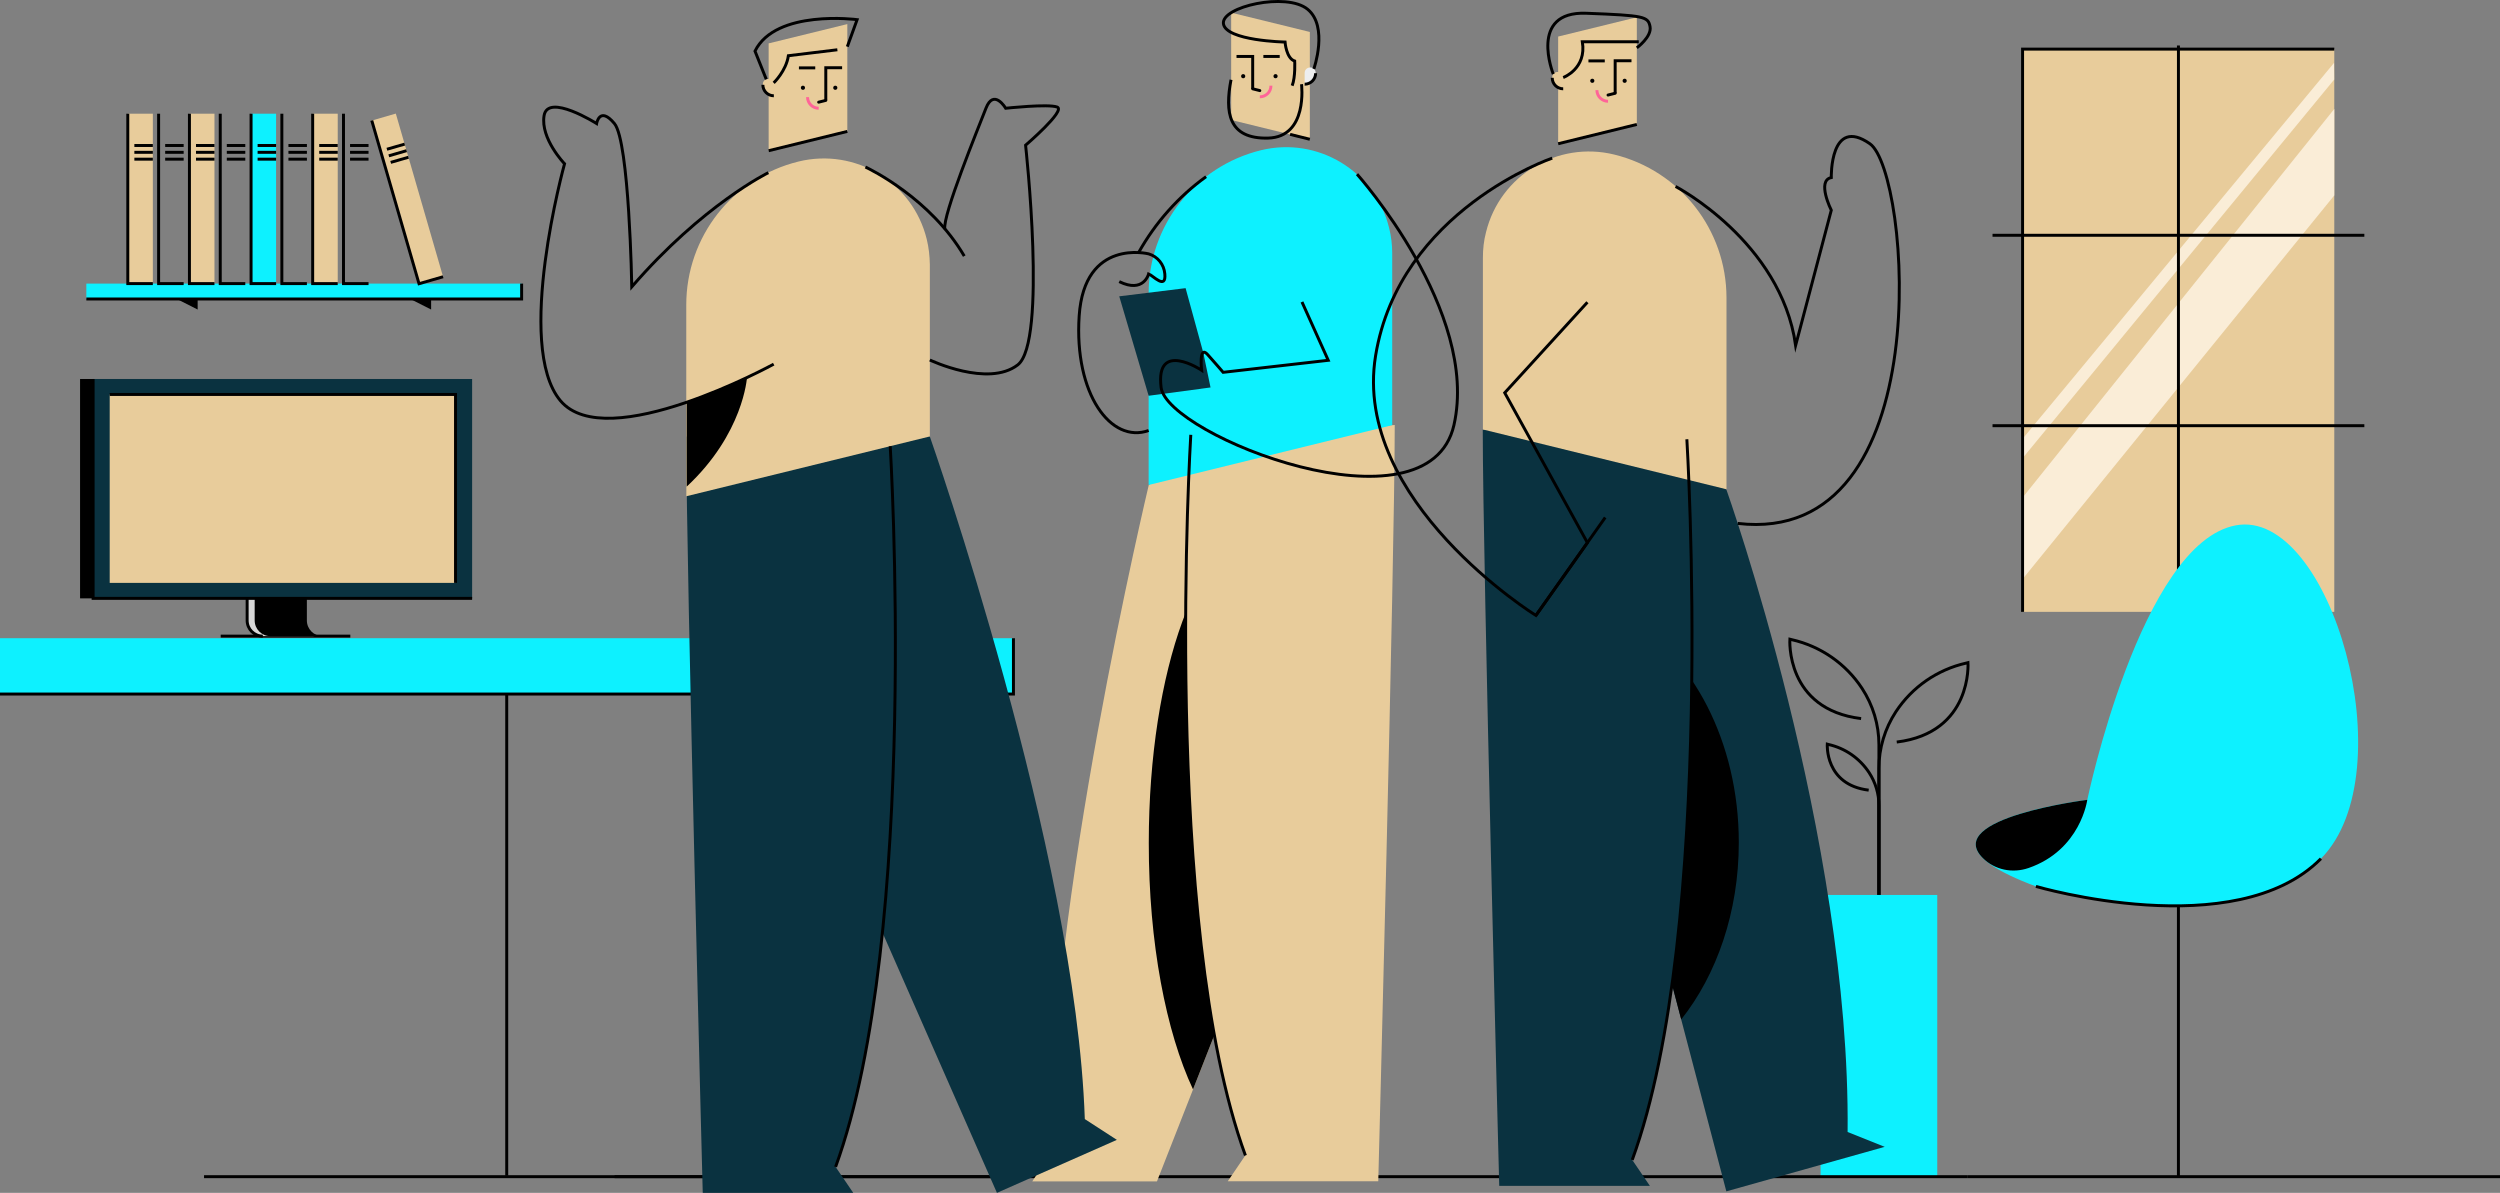 <?xml version="1.0" encoding="UTF-8"?>
<svg xmlns="http://www.w3.org/2000/svg" viewBox="0 0 1684.26 803.63">

<rect x="0" y="0" width="1684.26" height="803.63" fill="#808080" stroke="none"/>

<defs>
<style>.cls-1{fill:#edeeef;}.cls-2{stroke:#ff6498;}.cls-2,.cls-3,.cls-4{stroke-miterlimit:10;stroke-width:2px;}.cls-2,.cls-3,.cls-4,.cls-5{fill:none;}.cls-6{fill:#faedd7;}.cls-7{fill:#d6d6d6;}.cls-3{stroke-linecap:round;}.cls-3,.cls-4{stroke:#000;}.cls-8{fill:#e8cc9b;}.cls-9{fill:#0df1ff;}.cls-10{fill:#0a3240;}
</style>
</defs>

<g id="Calque_3"><path class="cls-8" d="m1362.63,33.09h209.99v379.12h-209.99V33.09Z"/><polygon class="cls-6" points="1362.62 390.14 1572.6 131.65 1572.62 73.39 1362.62 335.22 1362.62 390.14"/><polygon class="cls-6" points="1362.62 308.67 1572.54 53.6 1572.45 42.37 1362.62 295.63 1362.62 308.67"/><g><path class="cls-4" d="m1467.62,30.65v384"/><path class="cls-4" d="m1362.62,412.21V33.09h210"/><path class="cls-4" d="m1592.87,158.51h-250.5"/><path class="cls-4" d="m1592.87,286.79h-250.5"/></g><path class="cls-4" d="m137.46,792.73h549.99"/><path class="cls-9" d="m0,429.97h682.75v37.61H0v-37.61Z"/><g><path class="cls-4" d="m682.76,429.97v37.61H0"/><path class="cls-4" d="m341.38,467.58v324.52"/></g><path class="cls-4" d="m148.69,428.56h87.32"/><path d="m309.28,403.12H53.94v-147.79h255.34v147.79Z"/><path class="cls-7" d="m166.5,403.12v14.89h0c0,5.83,4.73,10.56,10.56,10.56h35.16s0,0,0,0c-5.83,0-10.56-4.73-10.56-10.56v-14.89s-35.16,0-35.16,0Z"/><path class="cls-4" d="m166.5,403.12v14.89h0c0,5.83,4.73,10.56,10.56,10.56"/><path d="m171.58,403.12v14.89c0,5.83,4.73,10.56,10.56,10.56h35.16s0,0,0,0c-5.83,0-10.56-4.73-10.56-10.56v-14.89s-35.16,0-35.16,0Z"/><path class="cls-10" d="m318.07,403.12H62.73v-147.79h255.34v147.79Z"/><path class="cls-4" d="m318.07,403.12H62.73v-147.79"/><path class="cls-8" d="m306.89,392.69H73.91v-126.94h232.98v126.94Z"/><path class="cls-4" d="m73.91,265.75h232.98v126.94"/></g><g id="Calque_2"><path class="cls-9" d="m58.17,191.06h293.25v10.37H58.17v-10.37Z"/><path class="cls-4" d="m351.42,191.06v10.37H58.17"/><path d="m119.14,201.43l14.02,7.11v-7.11h-14.02Z"/><path d="m276.43,201.43l14.02,7.11v-7.11h-14.02Z"/><path class="cls-8" d="m86.1,76.6h16.87v114.46h-16.87v-114.46Z"/><g><path class="cls-4" d="m102.97,191.06h-16.87v-114.45"/><path class="cls-4" d="m90.52,98.02h12.45"/><path class="cls-4" d="m90.52,102.62h12.45"/><path class="cls-4" d="m90.52,107.23h12.45"/></g><path class="cls-5" d="m106.86,76.6h16.87v114.46h-16.87v-114.46Z"/><g><path class="cls-4" d="m123.73,191.06h-16.87v-114.45"/><path class="cls-4" d="m111.28,98.02h12.45"/><path class="cls-4" d="m111.28,102.62h12.45"/><path class="cls-4" d="m111.28,107.23h12.45"/></g><path class="cls-8" d="m127.62,76.6h16.87v114.46h-16.87v-114.46Z"/><g><path class="cls-4" d="m144.49,191.06h-16.87v-114.45"/><path class="cls-4" d="m132.04,98.02h12.45"/><path class="cls-4" d="m132.04,102.62h12.45"/><path class="cls-4" d="m132.04,107.23h12.45"/></g><path class="cls-5" d="m148.38,76.6h16.87v114.46h-16.87v-114.46Z"/><g><path class="cls-4" d="m165.25,191.06h-16.87v-114.45"/><path class="cls-4" d="m152.8,98.02h12.45"/><path class="cls-4" d="m152.8,102.62h12.45"/><path class="cls-4" d="m152.8,107.23h12.45"/></g><path class="cls-9" d="m169.14,76.6h16.87v114.46h-16.87v-114.46Z"/><g><path class="cls-4" d="m186.01,191.06h-16.87v-114.45"/><path class="cls-4" d="m173.55,98.02h12.45"/><path class="cls-4" d="m173.55,102.62h12.45"/><path class="cls-4" d="m173.55,107.23h12.45"/></g><path class="cls-5" d="m189.9,76.6h16.87v114.46h-16.87v-114.46Z"/><g><path class="cls-4" d="m206.76,191.06h-16.87v-114.45"/><path class="cls-4" d="m194.32,98.02h12.45"/><path class="cls-4" d="m194.32,102.62h12.45"/><path class="cls-4" d="m194.32,107.23h12.45"/></g><path class="cls-8" d="m210.66,76.6h16.87v114.46h-16.87v-114.46Z"/><g><path class="cls-4" d="m227.52,191.06h-16.87v-114.45"/><path class="cls-4" d="m215.07,98.02h12.45"/><path class="cls-4" d="m215.07,102.62h12.45"/><path class="cls-4" d="m215.07,107.23h12.45"/></g><path class="cls-5" d="m231.41,76.6h16.87v114.46h-16.87v-114.46Z"/><g><path class="cls-4" d="m248.28,191.06h-16.87v-114.45"/><path class="cls-4" d="m235.83,98.02h12.45"/><path class="cls-4" d="m235.83,102.62h12.45"/><path class="cls-4" d="m235.83,107.23h12.45"/></g><path class="cls-8" d="m250.46,81.21l16.2-4.69,31.84,109.94-16.2,4.69-31.84-109.94Z"/><g><path class="cls-4" d="m298.5,186.45l-16.2,4.69-31.84-109.94"/><path class="cls-4" d="m260.66,100.55l11.96-3.46"/><path class="cls-4" d="m261.94,104.98l11.96-3.46"/><path class="cls-4" d="m263.22,109.4l11.96-3.46"/></g><path class="cls-4" d="m1325.74,792.73h358.52"/><path class="cls-9" d="m1371.61,597.16c-108.23-40.4,34.61-58.3,34.61-58.3,0,0,36.04-172.85,99.97-184.92,63.93-12.07,114.98,166.3,57.44,224.54-57.54,58.24-192.02,18.69-192.02,18.69h0Z"/><path class="cls-4" d="m1563.62,578.48c-57.54,58.24-192.02,18.69-192.02,18.69"/><path class="cls-4" d="m1467.61,792.77v-182.51"/><path d="m1366.54,584.82c35.27-12.12,39.66-45.96,39.66-45.96,0,0-97.37,12.2-70.38,39.2,8.02,8.02,20,10.44,30.72,6.75Z"/></g><g id="Calque_1"><g id="Calque_4"><g><path class="cls-4" d="m1265.84,618.63v-116.9c0-13.5-4-26.7-11.4-38-10.9-16.6-27.9-28.4-47.4-32.8l-1.2-.3s-3.2,47.2,48,53.5"/><path class="cls-4" d="m1265.84,634.33v-116.8c0-13.5,4-26.7,11.4-38,10.9-16.6,27.9-28.4,47.4-32.8l1.2-.3s3.2,47.2-48,53.5"/></g><path class="cls-4" d="m1265.84,610.53v-67.9c0-7.9-2.3-15.5-6.6-22.1-6.4-9.7-16.2-16.5-27.5-19l-.7-.2s-1.8,27.4,27.9,31"/><path class="cls-9" d="m1226.54,602.93h78.6v189.8h-78.6v-189.8Z"/><path class="cls-4" d="m414.04,792.73h911.7"/></g><g id="Calque_3-2"><path class="cls-8" d="m695.44,795.93h84l89.8-228.9v-306l-95.3,65.7s-69.8,292.8-65.3,448.8l-13.2,20.4Z"/><path d="m803.74,733.93l65.5-166.9v-204.4c-5.3-3.6-11.5-5.6-18-5.7-42.7,0-77.3,94.4-77.3,210.8-.1,67.5,11.7,127.6,29.8,166.2Z"/><path class="cls-8" d="m939.64,286.33c0,90.5-11.1,509.5-11.1,509.5h-101.4l11.9-17.5c-57-156-36.8-485.5-36.8-485.5l137.4-6.5Z"/><path class="cls-8" d="m829.44,8.53l53,13v72.3l-53-13V8.53h0Z"/><circle cx="859.34" cy="51.33" r="1.4"/><circle cx="837.54" cy="51.33" r="1.4"/><path class="cls-4" d="m833.04,38.03h10.9v21.9"/><path class="cls-4" d="m851.14,38.03h11"/><path class="cls-1" d="m886.34,48.73v.7h0c0,4.1-3.3,7.4-7.4,7.4v-7.6c0-4.7,7-5.2,7.4-.5Z"/><g><path class="cls-4" d="m886.34,49.33h0c0,4.1-3.3,7.4-7.4,7.4"/><path class="cls-2" d="m856.24,57.73h0c0,4.2-3.4,7.5-7.5,7.5"/><g><path class="cls-4" d="m882.44,93.83l-13.3-3.3"/><path class="cls-3" d="m848.74,61.03l-4.8-1.2"/><path class="cls-4" d="m829.34,53.73c-4.2,21.8-2,40,25,39.3s22.5-36.3,22.5-36.3"/><path class="cls-4" d="m870.54,57.73c2.3-5.9,1.7-16.6,1.7-16.6-5.7-1.8-6.5-12.8-6.5-12.8,0,0-39.8-.8-41.5-12.3s42.5-21.5,56.7-9.8,4.2,40.2,4.2,40.2"/></g></g><path class="cls-9" d="m937.94,170.53c0-5.7-.7-11.5-2.1-17-9.4-38.3-48.1-61.7-86.4-52.3-44.4,10.9-75.6,50.8-75.6,96.5v129l164.1-40.3v-115.9h0Z"/><path class="cls-10" d="m815.54,261.03l-41.7,5.6-19.8-67,44.7-5.5,11.9,43.4"/><g><path class="cls-4" d="m839.04,778.43c-57-156-36.8-485.5-36.8-485.5"/><path class="cls-4" d="m877.14,203.43l17.7,39.3-70.8,8.1s-4.5-5.3-10.5-12-4,10.6-4,10.6c0,0-31.3-20.7-27.3,11.6s180,101.7,197.3,25.3c17.3-76.4-65.3-169-65.3-169"/><path class="cls-4" d="m773.84,290.03c-25.3,9.1-50.3-24.5-46.8-77.2s46.8-41.8,46.8-41.8c6.1,1.8,10.4,7.2,10.9,13.5,1,11.1-8.1,1-10.9,0,0,0-3.3,13.3-19.8,5.2"/><path class="cls-4" d="m767.04,170.23c11.3-20.2,26.8-37.7,45.5-51.2"/></g></g><g id="Calque_1-2"><path class="cls-10" d="m1244.74,762.63c2-198-81.7-432.9-81.7-432.9l-60.3-34.1-14,224,74.3,283,106.7-30-25-10Z"/><path d="m1171.44,567.63c0-68-31.4-126.5-76.2-151.7l-6.5,103.7,43.9,167.2c23.9-30.1,38.8-72.4,38.8-119.2h0Z"/><path class="cls-10" d="m1136.44,295.93s20.2,329.5-36.8,485.5l11.9,17.5h-101.5s-11.1-419.1-11.1-509.5l137.5,6.5Z"/><path class="cls-8" d="m1102.74,41.03v42.8l-53,13V24.63l53-13v29.4Z"/><circle cx="1072.74" cy="54.43" r="1.4"/><circle cx="1094.54" cy="54.43" r="1.4"/><path class="cls-4" d="m1088.14,62.83v-21.9h11"/><path class="cls-4" d="m1070.14,41.03h11"/><path class="cls-8" d="m1053.14,52.23v7.6c-4.1,0-7.4-3.3-7.4-7.4v-.7c.5-4.6,7.4-4.2,7.4.5Z"/><g><path class="cls-4" d="m1053.14,59.83c-4.1,0-7.4-3.3-7.4-7.4"/><path class="cls-2" d="m1083.34,68.23c-4.1,0-7.5-3.4-7.5-7.5"/><g><path class="cls-4" d="m1102.74,83.83l-53,13"/><path class="cls-3" d="m1088.14,62.83l-4.8,1.2"/></g></g><path class="cls-8" d="m999.04,173.53v115.8l164.1,40.3v-129c0-45.7-31.2-85.6-75.6-96.5-38.3-9.4-77,14-86.4,52.3-1.5,5.7-2.1,11.4-2.1,17.1h0Z"/><g><path class="cls-4" d="m1136.44,295.93s20.2,329.5-36.8,485.5"/><path class="cls-4" d="m1053.14,52.23s15.9-5.9,12.9-24.1h38"/><path class="cls-4" d="m1046.44,49.93s-17-42.5,22.2-41,41.7,2.2,43,9-8.9,14.3-8.9,14.3"/><path class="cls-4" d="m1045.74,106.53s-103,35.1-119,133.1,108,175,108,175l34.7-49-55.7-101,55.7-61"/><path class="cls-4" d="m1034.74,414.63l46.7-66"/><path class="cls-4" d="m1128.84,125.63s70.9,37,80.9,107l24-91s-10-20,0-22c0,0-1-41.6,26-22.8s48,271.8-89,255.8"/></g></g><g id="Calque_2-2"><g><path class="cls-10" d="m626.44,294.13s98.4,279.8,104.4,459.8l21.6,14-80.8,35.7-100.8-229.2-14.6-183,5-121.5"/><path class="cls-10" d="m599.74,300.63s20.2,329.5-36.8,485.5l11.9,17.5h-101.4s-11.1-419.1-11.1-509.5l137.4,6.5Z"/><path class="cls-8" d="m570.84,45.73v42.8l-53,13V29.23l53-13v29.5Z"/></g><circle cx="540.94" cy="59.13" r="1.4"/><circle cx="562.74" cy="59.13" r="1.4"/><path class="cls-4" d="m556.34,67.53v-21.9h11"/><path class="cls-4" d="m538.24,45.73h11"/><path class="cls-8" d="m521.34,56.93v7.6c-4.1,0-7.4-3.3-7.4-7.4v-.7c.4-4.6,7.4-4.1,7.4.5Z"/><g><path class="cls-4" d="m521.34,64.53c-4.1,0-7.4-3.3-7.4-7.4"/><path class="cls-2" d="m551.54,72.93c-4.1,0-7.5-3.4-7.5-7.5"/><g><path class="cls-4" d="m570.84,88.53l-53,13"/><path class="cls-3" d="m556.34,67.63l-4.8,1.2"/></g></g><path class="cls-8" d="m626.44,178.23v115.8l-164.1,40.3v-129c0-45.7,31.2-85.6,75.6-96.5,38.3-9.4,77,14,86.4,52.3,1.4,5.7,2,11.4,2.1,17.1h0Z"/><g><path class="cls-4" d="m599.74,300.63s20.2,329.5-36.8,485.5"/><path class="cls-4" d="m570.84,31.43l6.6-18.2s-54.8-7.2-68.8,21.2l7.6,19"/><path class="cls-4" d="m521.24,55.83s8.4-8,9.9-18.3l33-4"/><path class="cls-4" d="m517.64,116.33s-44.2,21.6-92,76.9c0,0-1.7-98-11.7-110s-12,0-12,0c0,0-32.9-20.8-35.4-5.3s13.8,32.4,13.8,32.4c0,0-33.9,122.5-2.8,159.6,31.1,37.1,143.7-24.6,143.7-24.6"/><path class="cls-4" d="m583.04,112.53c3.4,1.6,43.9,21.3,66.6,60"/><path class="cls-4" d="m626.44,242.53s39.2,18.7,59.2,3.3,5.3-148,5.3-148c0,0,27.3-23.4,21.3-25.7s-34.7.8-34.7.8c0,0-8-13.6-13.3,0s-29.3,72.3-27.7,81.3"/></g><path d="m503.24,254.33s-2.3,37.8-40.6,73.5v-56.9c0,.1,36-14.4,40.6-16.6Z"/></g></g></svg>